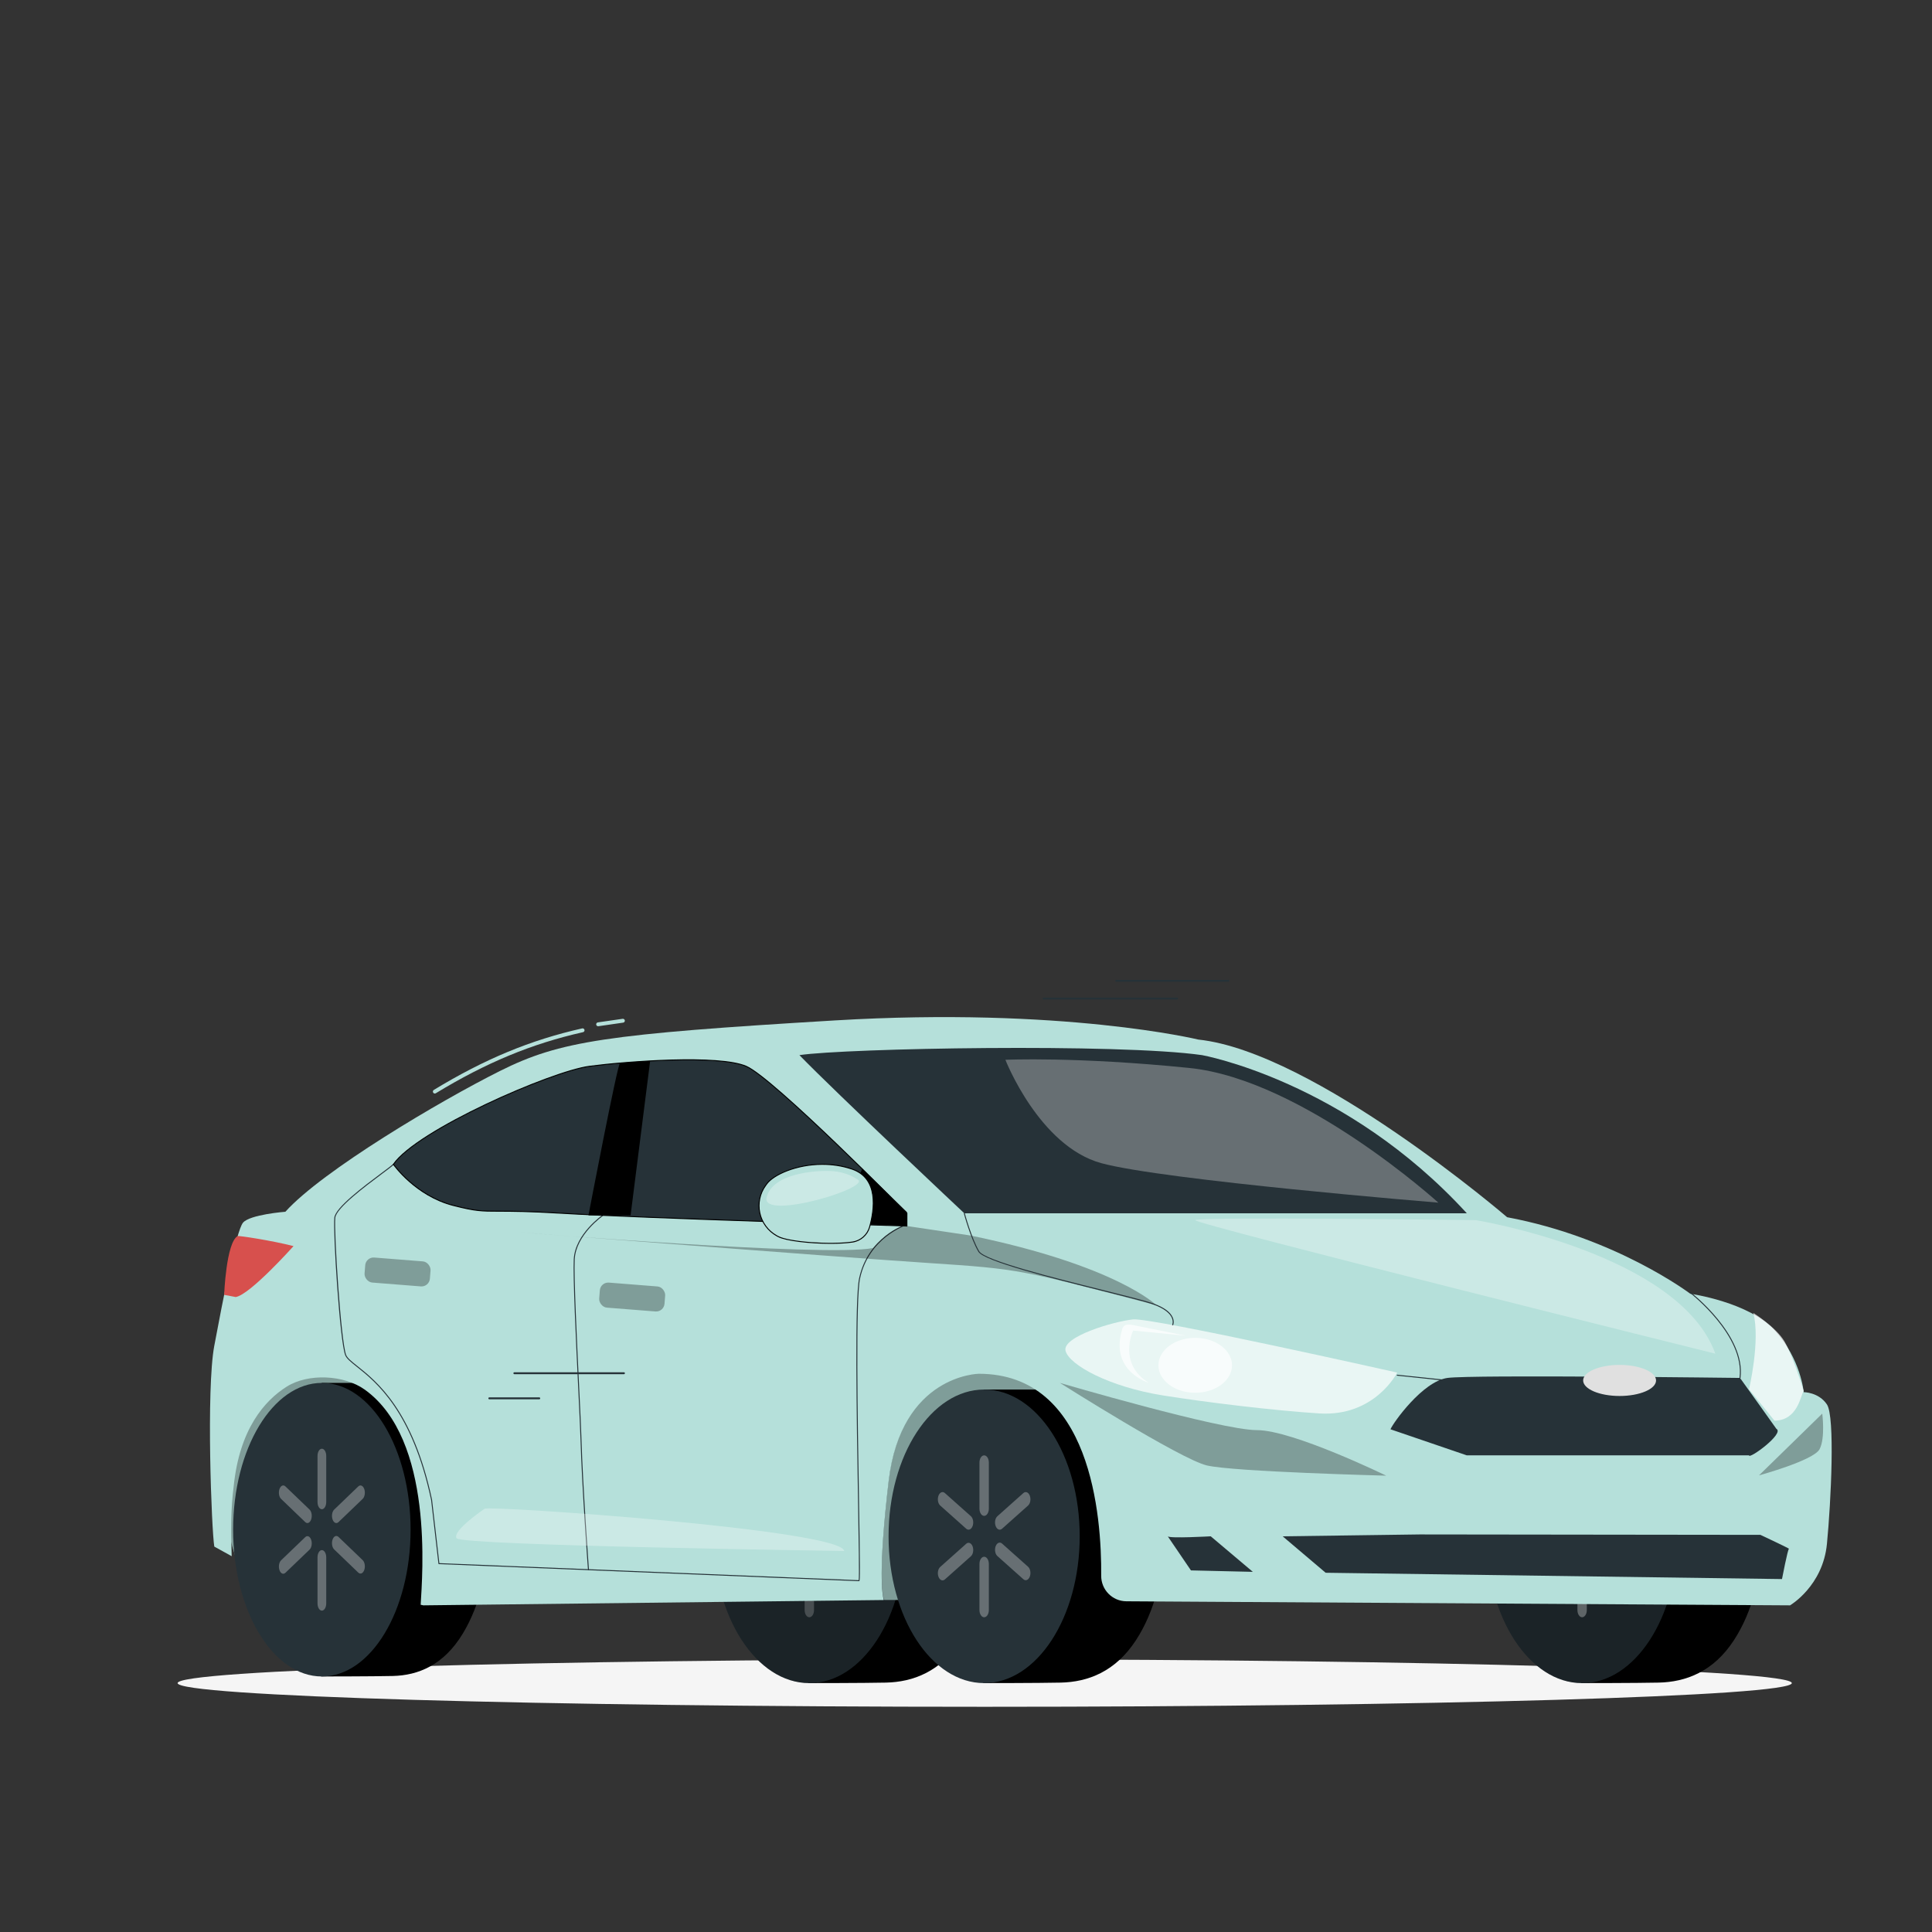 <svg xmlns="http://www.w3.org/2000/svg" viewBox="0 0 500 500"><rect x="0" y="0" width="500" height="500" fill="#333333" stroke="none"/><g id="freepik--Shadow--inject-175"><path d="M463.718,435.584c0,3.387-93.516,6.132-208.875,6.132s-208.875-2.745-208.875-6.132,93.516-6.132,208.875-6.132,208.875,2.746,208.875,6.132Z" style="fill:#f5f5f5;"></path></g><g id="freepik--Car--inject-175"><g><g><g><path d="M209.263,435.584s14.097,0,19.983-.127c7.039-.151,14.168-2.791,19.512-10.999,9.659-14.835,9.659-38.886,0-53.721-4.829-7.417-14.129-11.126-20.458-11.126h-18.851c-9.659,14.835-9.844,61.138-.186,75.973Z"></path><ellipse cx="209.45" cy="397.598" rx="24.733" ry="37.986" style="fill:#263238;"></ellipse><g style="opacity:.3;"><path d="M208.238,378.506v11.938c0,1.027,.542,1.86,1.211,1.86h.008c.669,0,1.211-.833,1.211-1.86v-11.938c0-1.027-.542-1.86-1.211-1.86h-.008c-.669,0-1.211,.833-1.211,1.86Z" style="fill:#fff;"></path></g><g style="opacity:.3;"><path d="M208.238,404.746v11.938c0,1.027,.542,1.86,1.211,1.86h.008c.669,0,1.211-.833,1.211-1.86v-11.938c0-1.027-.542-1.86-1.211-1.86h-.008c-.669,0-1.211,.833-1.211,1.86Z" style="fill:#fff;"></path></g><g style="opacity:.3;"><path d="M204.826,395.642c.578,.502,1.312,.19,1.639-.699h0c.336-.889,.14-2.027-.438-2.544l-6.734-5.999-.003-.003c-.58-.511-1.32-.204-1.653,.687h0l-.002,.005c-.333,.891-.133,2.027,.447,2.539l6.726,5.999,.017,.015Z" style="fill:#fff;"></path></g><g style="opacity:.3;"><path d="M221.269,408.022h0l.002-.005c.333-.891,.133-2.027-.447-2.539l-6.726-5.999c-.58-.518-1.324-.218-1.664,.672h0c-.336,.895-.137,2.038,.445,2.556l6.726,5.999c.582,.516,1.327,.21,1.664-.684Z" style="fill:#fff;"></path></g><g style="opacity:.3;"><path d="M197.639,408.075c.335,.889,1.075,1.193,1.654,.679l6.734-5.999c.579-.521,.775-1.664,.438-2.556h0c-.337-.889-1.078-1.189-1.656-.672l-6.726,5.999-.003,.003c-.579,.514-.777,1.652-.442,2.541h0l.002,.005Z" style="fill:#fff;"></path></g><g style="opacity:.3;"><path d="M212.44,394.963c.338,.886,1.08,1.184,1.657,.665l6.726-5.999,.003-.003c.579-.514,.777-1.652,.442-2.541h0c-.337-.894-1.081-1.2-1.664-.684l-6.726,5.999-.003,.003c-.579,.514-.777,1.652-.442,2.541h0l.007,.019Z" style="fill:#fff;"></path></g><path d="M209.449,394.464h0c-1.126,0-2.039,1.402-2.039,3.132s.913,3.131,2.039,3.131,2.039-1.402,2.039-3.132-.913-3.131-2.039-3.131Z" style="fill:#263238;"></path><ellipse cx="209.45" cy="397.598" rx="24.733" ry="37.986" style="opacity:.3;"></ellipse></g><g><path d="M284.724,414.055s5.314-58.84-31.404-58.84c0,0-20.091,.231-23.324,27.712-3.233,27.481-1.155,31.128-1.155,31.128h55.883Z" style="fill:#B5E0DA;"></path><path d="M284.724,414.055s5.314-58.84-31.404-58.84c0,0-20.091,.231-23.324,27.712-3.233,27.481-1.155,31.128-1.155,31.128h55.883Z" style="opacity:.3;"></path></g><g><path d="M116.734,416.399s5.837-62.753-32.553-70.233c0,0-21.653,.265-25.137,31.81-3.484,31.545,11.676,36.985,11.676,36.985l46.014,1.438Z" style="fill:#B5E0DA;"></path><path d="M116.734,416.399s5.837-62.753-32.553-70.233c0,0-21.653,.265-25.137,31.81-3.484,31.545,11.676,36.985,11.676,36.985l46.014,1.438Z" style="opacity:.3;"></path></g><g><path d="M83.125,433.867s13.087,0,18.552-.127c6.535-.151,13.154-2.791,18.115-10.999,8.967-14.835,8.967-38.886,0-53.721-4.483-7.417-13.117-11.126-18.993-11.126h-17.502c-8.967,14.835-9.139,61.138-.172,75.973Z"></path><ellipse cx="83.298" cy="395.88" rx="22.962" ry="37.987" style="fill:#263238;"></ellipse><g style="opacity:.3;"><path d="M82.173,376.789v11.938c0,1.027,.503,1.86,1.124,1.86h.007c.621,0,1.124-.833,1.124-1.86v-11.938c0-1.027-.503-1.86-1.124-1.86h-.007c-.621,0-1.124,.832-1.124,1.86Z" style="fill:#fff;"></path></g><g style="opacity:.3;"><path d="M82.173,403.029v11.938c0,1.027,.503,1.86,1.124,1.86h.007c.621,0,1.124-.832,1.124-1.86v-11.938c0-1.027-.503-1.86-1.124-1.86h-.007c-.621,0-1.124,.833-1.124,1.86Z" style="fill:#fff;"></path></g><g style="opacity:.3;"><path d="M79.005,393.925c.537,.502,1.218,.19,1.522-.699h0c.312-.889,.13-2.027-.407-2.544l-6.252-5.999-.003-.003c-.538-.512-1.226-.204-1.535,.687h0l-.002,.005c-.309,.891-.123,2.027,.415,2.539l6.245,5.999,.015,.015Z" style="fill:#fff;"></path></g><g style="opacity:.3;"><path d="M94.271,406.305h0l.002-.005c.309-.891,.123-2.027-.415-2.539l-6.245-5.999c-.539-.518-1.23-.218-1.545,.672h0c-.312,.895-.127,2.038,.413,2.556l6.244,5.999c.541,.516,1.232,.21,1.545-.684Z" style="fill:#fff;"></path></g><g style="opacity:.3;"><path d="M72.333,406.357c.311,.889,.998,1.193,1.536,.679l6.252-5.999c.538-.521,.719-1.664,.406-2.556h0c-.312-.889-1.001-1.189-1.537-.672l-6.245,5.999-.003,.003c-.538,.514-.721,1.652-.41,2.541h0l.002,.005Z" style="fill:#fff;"></path></g><g style="opacity:.3;"><path d="M86.075,393.246c.314,.886,1.002,1.184,1.538,.665l6.245-5.999,.003-.003c.538-.514,.721-1.652,.41-2.541h0c-.313-.894-1.004-1.2-1.545-.684l-6.244,5.999-.003,.003c-.538,.514-.721,1.652-.41,2.541h0l.007,.019Z" style="fill:#fff;"></path></g><path d="M83.297,392.746h0c-1.045,0-1.893,1.402-1.893,3.132s.848,3.131,1.893,3.131,1.893-1.402,1.893-3.131-.848-3.132-1.893-3.132Z" style="fill:#263238;"></path></g><g><path d="M254.507,435.584s14.097,0,19.983-.127c7.039-.151,14.168-2.791,19.512-10.999,9.659-14.835,9.659-38.886,0-53.721-4.829-7.417-14.129-11.126-20.458-11.126h-18.851c-9.659,14.835-9.844,61.138-.185,75.973Z"></path><ellipse cx="254.693" cy="397.598" rx="24.733" ry="37.986" style="fill:#263238;"></ellipse><g style="opacity:.3;"><path d="M253.482,378.506v11.938c0,1.027,.542,1.86,1.211,1.86h.008c.669,0,1.211-.833,1.211-1.86v-11.938c0-1.027-.542-1.86-1.211-1.86h-.008c-.669,0-1.211,.833-1.211,1.86Z" style="fill:#fff;"></path></g><g style="opacity:.3;"><path d="M253.482,404.746v11.938c0,1.027,.542,1.86,1.211,1.86h.008c.669,0,1.211-.833,1.211-1.86v-11.938c0-1.027-.542-1.86-1.211-1.86h-.008c-.669,0-1.211,.833-1.211,1.86Z" style="fill:#fff;"></path></g><g style="opacity:.3;"><path d="M250.069,395.642c.578,.502,1.312,.19,1.639-.699h0c.336-.889,.14-2.027-.438-2.544l-6.734-5.999-.003-.003c-.58-.511-1.32-.204-1.653,.687h0l-.002,.005c-.333,.891-.133,2.027,.447,2.539l6.726,5.999,.017,.015Z" style="fill:#fff;"></path></g><g style="opacity:.3;"><path d="M266.512,408.022h0l.002-.005c.333-.891,.133-2.027-.447-2.539l-6.726-5.999c-.58-.518-1.324-.218-1.664,.672h0c-.336,.895-.137,2.038,.445,2.556l6.726,5.999c.582,.516,1.327,.21,1.664-.684Z" style="fill:#fff;"></path></g><g style="opacity:.3;"><path d="M242.883,408.075c.335,.889,1.075,1.193,1.654,.679l6.734-5.999c.579-.521,.775-1.664,.437-2.556h0c-.337-.889-1.078-1.189-1.656-.672l-6.726,5.999-.003,.003c-.579,.514-.777,1.652-.442,2.541h0l.002,.005Z" style="fill:#fff;"></path></g><g style="opacity:.3;"><path d="M257.684,394.963c.338,.886,1.08,1.184,1.657,.665l6.726-5.999,.003-.003c.579-.514,.777-1.652,.442-2.541h0c-.337-.894-1.082-1.2-1.664-.684l-6.726,5.999-.003,.003c-.579,.514-.777,1.652-.442,2.541h0l.007,.019Z" style="fill:#fff;"></path></g><path d="M254.692,394.464h0c-1.126,0-2.039,1.402-2.039,3.132s.913,3.131,2.039,3.131,2.039-1.402,2.039-3.132-.913-3.131-2.039-3.131Z" style="fill:#263238;"></path></g><g><path d="M409.26,435.584s14.097,0,19.983-.127c7.039-.151,14.168-2.791,19.512-10.999,9.659-14.835,9.659-38.886,0-53.721-4.829-7.417-14.129-11.126-20.458-11.126h-18.851c-9.659,14.835-9.844,61.138-.185,75.973Z"></path><ellipse cx="409.447" cy="397.598" rx="24.733" ry="37.987" style="fill:#263238;"></ellipse><ellipse cx="409.447" cy="397.598" rx="24.733" ry="37.987" style="opacity:.3;"></ellipse><g style="opacity:.3;"><path d="M408.235,378.506v11.938c0,1.027,.542,1.86,1.211,1.86h.008c.669,0,1.211-.833,1.211-1.86v-11.938c0-1.027-.542-1.86-1.211-1.86h-.008c-.669,0-1.211,.833-1.211,1.86Z" style="fill:#fff;"></path></g><g style="opacity:.3;"><path d="M408.235,404.746v11.938c0,1.027,.542,1.86,1.211,1.86h.008c.669,0,1.211-.833,1.211-1.86v-11.938c0-1.027-.542-1.86-1.211-1.86h-.008c-.669,0-1.211,.833-1.211,1.86Z" style="fill:#fff;"></path></g><g style="opacity:.3;"><path d="M404.822,395.642c.578,.502,1.312,.19,1.639-.699h0c.336-.889,.14-2.027-.438-2.544l-6.734-5.999-.003-.003c-.58-.511-1.32-.204-1.653,.687h0l-.002,.005c-.333,.891-.133,2.027,.447,2.539l6.726,5.999,.017,.015Z" style="fill:#fff;"></path></g><g style="opacity:.3;"><path d="M421.265,408.022h0l.002-.005c.333-.891,.133-2.027-.447-2.539l-6.726-5.999c-.58-.518-1.324-.218-1.664,.672h0c-.336,.895-.137,2.038,.445,2.556l6.726,5.999c.583,.516,1.327,.21,1.664-.684Z" style="fill:#fff;"></path></g><g style="opacity:.3;"><path d="M397.636,408.075c.335,.889,1.075,1.193,1.654,.679l6.734-5.999c.579-.521,.775-1.664,.437-2.556h0c-.337-.889-1.078-1.189-1.656-.672l-6.726,5.999-.003,.003c-.579,.514-.777,1.652-.442,2.541h0l.002,.005Z" style="fill:#fff;"></path></g><g style="opacity:.3;"><path d="M412.437,394.963c.338,.886,1.08,1.184,1.657,.665l6.726-5.999,.003-.003c.579-.514,.777-1.652,.442-2.541h0c-.337-.894-1.081-1.2-1.664-.684l-6.726,5.999-.003,.003c-.579,.514-.777,1.652-.442,2.541h0l.007,.019Z" style="fill:#fff;"></path></g><path d="M409.446,394.464h0c-1.126,0-2.039,1.402-2.039,3.132s.913,3.131,2.039,3.131,2.039-1.402,2.039-3.132-.913-3.131-2.039-3.131Z" style="fill:#263238;"></path></g><path d="M55.462,348.262c2.122-11.318,5.659-29.71,7.428-31.832s10.964-2.829,10.964-2.829c9.55-10.61,39.967-28.648,55.529-36.43,15.562-7.781,27.588-9.549,86.653-13.086,59.066-3.537,94.08,4.952,94.08,4.952,30.063,3.183,79.933,45.979,79.933,45.979,28.231,5.285,47.394,19.807,47.394,19.807,0,0,15.208,2.122,21.928,9.549,6.72,7.427,7.427,15.916,7.427,15.916,0,0,3.89,0,6.013,3.183,2.122,3.183,1.061,25.112,0,36.076-1.061,10.964-9.549,15.916-9.549,15.916l-171.72-1.05h-.043c-3.637-.022-6.541-3.002-6.512-6.639,.126-15.365-2.6-52.243-31.668-52.243,0,0-20.091,.231-23.324,27.712-2.772,23.563-1.64,29.599-1.261,30.843l-119.159,1.378-.706-.152c.411-7.472,3.495-42.779-14.449-55.664-5.371-3.857-14.641-4.305-20.233-.775-5.656,3.571-12.214,10.902-13.718,25.881-.725,5.734-.729,10.911-.508,17.988l-4.501-2.486c-.707-4.244-2.122-40.674,0-51.992Z" style="fill:#B5E0DA;"></path><path d="M450.312,356.608c.877,1.169,9.412,13.173,9.412,13.173,2.199,1.17-7.075,7.962-7.075,6.866h-73.041l-19.754-6.749c.673-1.646,8.32-12.413,14.751-13.29,6.431-.877,75.707,0,75.707,0Z" style="fill:#263238;"></path><path d="M152.294,406.361c-.065,0-.12-.05-.125-.116-.016-.216-1.6-21.743-1.933-33.78-.062-2.267-.303-7.254-.581-13.028-.591-12.268-1.401-29.069-1.169-33.536,.34-6.545,7.389-11.419,7.46-11.468,.057-.039,.135-.023,.174,.033,.039,.057,.024,.135-.033,.174-.07,.048-7.018,4.854-7.351,11.274-.231,4.453,.578,21.248,1.168,33.511,.278,5.775,.519,10.764,.582,13.032,.333,12.032,1.916,33.554,1.932,33.771,.005,.068-.046,.128-.115,.134h-.009Z" style="fill:#263238;"></path><path d="M222.32,409.208h-.005l-108.729-4.419c-.062-.003-.112-.05-.119-.11l-1.897-16.488c-4.905-23.059-14.246-30.497-19.265-34.493-1.52-1.21-2.619-2.085-2.964-2.967-1.395-3.562-3.198-31.799-2.818-35.596,.264-2.636,7.709-8.196,12.157-11.519,1.522-1.137,2.724-2.034,3.037-2.373,.046-.05,.126-.054,.177-.007,.051,.047,.054,.126,.007,.177-.328,.355-1.479,1.215-3.071,2.403-4.415,3.298-11.805,8.816-12.058,11.344-.365,3.645,1.473,32.088,2.801,35.479,.321,.82,1.397,1.678,2.887,2.863,5.043,4.016,14.43,11.49,19.355,34.647l1.887,16.395,108.529,4.41c.158-.953,.003-10.155-.175-20.761-.369-21.966-.875-52.048,.289-57.412,2.299-10.6,11.841-13.819,11.937-13.851,.066-.02,.136,.015,.157,.08,.021,.066-.014,.137-.08,.158-.095,.03-9.501,3.209-11.77,13.665-1.157,5.336-.631,36.641-.283,57.354,.301,17.912,.312,20.856,.079,21.001-.02,.012-.042,.019-.066,.019Z" style="fill:#263238;"></path><path d="M379.608,313.996H249.56s-33.092-31.061-42.672-40.93c11.987-1.795,82.551-3.096,104.212,0,0,0,37.156,6.677,68.507,40.93Z" style="fill:#263238;"></path><path d="M234.704,313.996s-34.488-34.996-41.588-38.039c-7.1-3.043-30.937-1.268-40.574,0-9.636,1.268-44.647,16.497-50.733,25.372,0,0,5.595,8.101,15.485,10.637,9.89,2.536,7.354,.762,28.148,2.03,20.794,1.268,89.262,3.295,89.262,3.295v-3.295Z" style="fill:#263238;"></path><path d="M450.312,356.732h-.017c-.068-.01-.116-.073-.107-.142,1.436-10.907-12.678-21.876-12.82-21.985-.055-.042-.065-.121-.023-.176,.043-.056,.122-.064,.176-.023,.144,.11,14.37,11.166,12.916,22.218-.009,.062-.062,.108-.124,.108Z" style="fill:#263238;"></path><path d="M466.799,359.972c-.834,1.158-1.493,7.637-7.574,7.692l-6.577-8.128s2.975-12.593,1.112-19.745c0,0,5.917,3.707,8.082,7.41,2.164,3.704,4.957,12.771,4.957,12.771Z" style="fill:#fff; opacity:.7;"></path><path d="M299.267,337.791s-10.239-10.25-48.2-18.058l-16.363-2.442c-2.869,.194-5.815,2.356-8.806,5.706-12.252,2.39-91.538-4.102-91.538-4.102,0,0,81.214,6.345,105.636,7.948,24.422,1.602,23.795,1.71,59.272,10.948Z" style="opacity:.3;"></path><path d="M61.516,319.891c.25-.137,8.741,1.131,14.447,2.6,0,0-11.224,12.577-14.957,13.182l-2.997-.567s.516-13.577,3.508-15.215Z" style="fill:#d7504d;"></path><path d="M303.478,343.055c-.018,0-.036-.004-.054-.012-.062-.03-.089-.104-.06-.167,.004-.007,.353-.774-.089-1.804-.428-.998-1.693-2.438-5.293-3.639-2.144-.714-7.035-1.938-12.699-3.354-12.933-3.235-30.646-7.667-32.093-10.146-2.03-3.482-3.734-9.843-3.751-9.906-.018-.066,.022-.136,.088-.153,.068-.018,.136,.022,.153,.089,.017,.063,1.712,6.392,3.727,9.845,1.394,2.388,19.047,6.804,31.937,10.029,5.669,1.418,10.565,2.643,12.717,3.36,2.968,.988,4.801,2.263,5.448,3.785,.482,1.134,.099,1.966,.082,2.001-.021,.045-.066,.071-.113,.071Z" style="fill:#263238;"></path><path d="M218.475,401.39s-99.041-1.389-100.308-3.288c-1.266-1.899,7.25-7.644,7.25-7.644,1.266-.874,92.422,5.401,93.058,10.932Z" style="fill:#fff; opacity:.3;"></path><ellipse cx="419.153" cy="357.257" rx="9.434" ry="4.021" style="fill:#e0e0e0;"></ellipse><path d="M455.592,397.22s7.69,3.599,7.389,3.612c-.301,.014-1.803,7.829-1.803,7.829l-118.1-1.632-11.124-9.431,35.462-.486,88.177,.108Z" style="fill:#263238;"></path><path d="M302.212,397.595c.362,.608,11.126,0,11.126,0l10.895,9.197-16.017-.374-6.004-8.823Z" style="fill:#263238;"></path><path d="M374.487,357.382h-.013l-12.894-1.359c-.069-.007-.119-.068-.111-.137,.007-.068,.071-.131,.137-.111l12.894,1.358c.069,.007,.119,.068,.111,.137-.007,.064-.061,.112-.124,.112Z" style="fill:#263238;"></path><path d="M361.594,355.224s-63.444-14.256-68.346-13.765-18.464,4.459-17.481,8.146c.983,3.687,11.35,9.306,25.115,11.518,10.964,1.762,28.758,3.933,40.556,4.67,14.399,.9,20.155-10.569,20.155-10.569Z" style="fill:#fff; opacity:.7;"></path><path d="M358.752,381.902s-24.161-11.79-33.493-11.79-50.959-12.218-50.959-12.218c0,0,31.144,19.722,38.032,21.36,6.888,1.639,46.42,2.647,46.42,2.647Z" style="opacity:.3;"></path><path d="M372.242,311.246s-35.124-31.884-64.438-34.857-47.608-2.113-47.608-2.113c0,0,8.709,22.326,24.797,26.744,16.087,4.418,87.25,10.226,87.25,10.226Z" style="fill:#fff; opacity:.3;"></path><path d="M471.597,365.844s.832,6.295-.694,9.208c-1.526,2.914-15.678,6.775-15.678,6.775l16.372-15.984Z" style="opacity:.3;"></path><path d="M299.799,353.341c0,3.923,4.263,7.103,9.522,7.103s9.522-3.18,9.522-7.103-4.263-7.102-9.522-7.102-9.522,3.18-9.522,7.102Z" style="fill:#fff; opacity:.7;"></path><path d="M306.918,345.691l-13.669-1.35s-4.072,8.525,4.027,13.519c0,0-9.984-2.943-6.943-13.519,.193-.932,.617-1.893,2.915-1.411,.743,.156,13.67,2.761,13.67,2.761Z" style="fill:#fff; opacity:.7;"></path><path d="M381.974,315.774s52.59,8.607,61.956,34.557c0,0-135.193-33.625-134.608-34.557,.585-.932,72.653,0,72.653,0Z" style="fill:#fff; opacity:.3;"></path></g><path d="M234.829,317.42l-.129-.004c-.685-.021-68.708-2.042-89.266-3.296-8.57-.522-13.235-.528-16.322-.532-4.505-.006-6.022-.007-11.85-1.501-9.822-2.519-15.5-10.606-15.557-10.688l-.049-.071,.049-.07c6.116-8.919,40.996-24.133,50.82-25.426,9.736-1.28,33.486-3.055,40.639,.009,7.041,3.019,41.283,37.717,41.627,38.066l.036,.037v3.476Zm-132.867-16.093c.579,.798,6.121,8.147,15.364,10.518,5.796,1.486,7.306,1.487,11.788,1.493,3.089,.004,7.759,.01,16.337,.532,20.127,1.229,85.77,3.192,89.129,3.292v-3.115c-1.292-1.31-34.617-35.021-41.512-37.976-7.104-3.044-30.792-1.27-40.508,.009-9.769,1.286-44.371,16.358-50.597,25.247Z"></path><rect x="155.127" y="332.424" width="16.96" height="6.497" rx="2.172" ry="2.172" transform="translate(26.962 -11.849) rotate(4.52)" style="opacity:.3;"></rect><rect x="94.406" y="325.936" width="16.96" height="6.497" rx="2.172" ry="2.172" transform="translate(26.262 -7.084) rotate(4.52)" style="opacity:.3;"></rect><path d="M160.462,275.118c-.647,.055-8.168,39.418-8.168,39.418h10.902l5.06-39.967s-7.147,.494-7.794,.549Z"></path><polygon points="223.14 302.49 217.287 316.462 234.704 317.291 234.704 313.698 223.14 302.49"></polygon><g><path d="M198.165,306.768c.09-.123,.183-.249,.277-.379,2.274-3.127,12.367-7.108,22.034-3.838,7.053,2.386,5.781,10.673,4.578,14.981-.578,2.068-2.309,3.597-4.434,3.908-5.784,.846-16.465,.014-19.193-1.404-.147-.076-.292-.155-.434-.234-4.669-2.614-5.998-8.722-2.828-13.034Z" style="fill:#B5E0DA;"></path><path d="M214.988,321.9c-5.419,0-11.604-.705-13.618-1.753-.148-.077-.294-.156-.438-.236-2.258-1.265-3.868-3.439-4.416-5.968-.547-2.524,.018-5.167,1.548-7.249l.276-.379c2.343-3.221,12.542-7.142,22.175-3.883,7.063,2.389,5.951,10.507,4.659,15.133-.59,2.112-2.371,3.683-4.537,3.999-1.58,.23-3.559,.336-5.65,.336Zm-2.138-20.447c-6.76,0-12.618,2.687-14.307,5.01l-.277,.38h0c-1.488,2.024-2.037,4.593-1.505,7.048,.533,2.458,2.098,4.573,4.294,5.802,.141,.08,.285,.157,.431,.232,2.761,1.437,13.479,2.218,19.117,1.392,2.068-.302,3.769-1.801,4.332-3.817,1.268-4.542,2.37-12.507-4.498-14.83-2.543-.859-5.125-1.216-7.586-1.216Zm-14.685,5.315h0Z"></path></g><path d="M221.674,305.116s-2.37-1.831-6.572-2.047-15.195,.626-16.699,6.822c-1.504,6.195,28.524-2.855,23.27-4.775Z" style="fill:#fff; opacity:.3;"></path><g><path d="M112.53,283.001c-.169,0-.333-.085-.428-.24-.144-.236-.068-.544,.167-.687,13.148-7.996,24.99-12.907,38.397-15.925,.271-.058,.537,.109,.598,.379,.061,.269-.108,.536-.378,.598-13.296,2.992-25.046,7.866-38.097,15.802-.081,.05-.171,.073-.259,.073Z" style="fill:#B5E0DA;"></path><path d="M154.79,265.589c-.245,0-.458-.18-.495-.429-.039-.273,.15-.526,.424-.566l6.417-.926c.271-.037,.526,.15,.566,.424,.039,.273-.15,.526-.424,.566l-6.417,.926c-.024,.003-.048,.005-.072,.005Z" style="fill:#B5E0DA;"></path></g></g></g><g id="freepik--Lines--inject-175"><g><path d="M161.475,355.641h-28.356c-.138,0-.25-.112-.25-.25s.112-.25,.25-.25h28.356c.138,0,.25,.112,.25,.25s-.112,.25-.25,.25Z" style="fill:#263238;"></path><path d="M139.556,362.136h-12.918c-.138,0-.25-.112-.25-.25s.112-.25,.25-.25h12.918c.138,0,.25,.112,.25,.25s-.112,.25-.25,.25Z" style="fill:#263238;"></path></g><g><path d="M317.907,254.093h-29.02c-.138,0-.25-.112-.25-.25s.112-.25,.25-.25h29.02c.138,0,.25,.112,.25,.25s-.112,.25-.25,.25Z" style="fill:#263238;"></path><path d="M304.641,258.657h-34.532c-.138,0-.25-.112-.25-.25s.112-.25,.25-.25h34.532c.138,0,.25,.112,.25,.25s-.112,.25-.25,.25Z" style="fill:#263238;"></path></g></g></svg>
